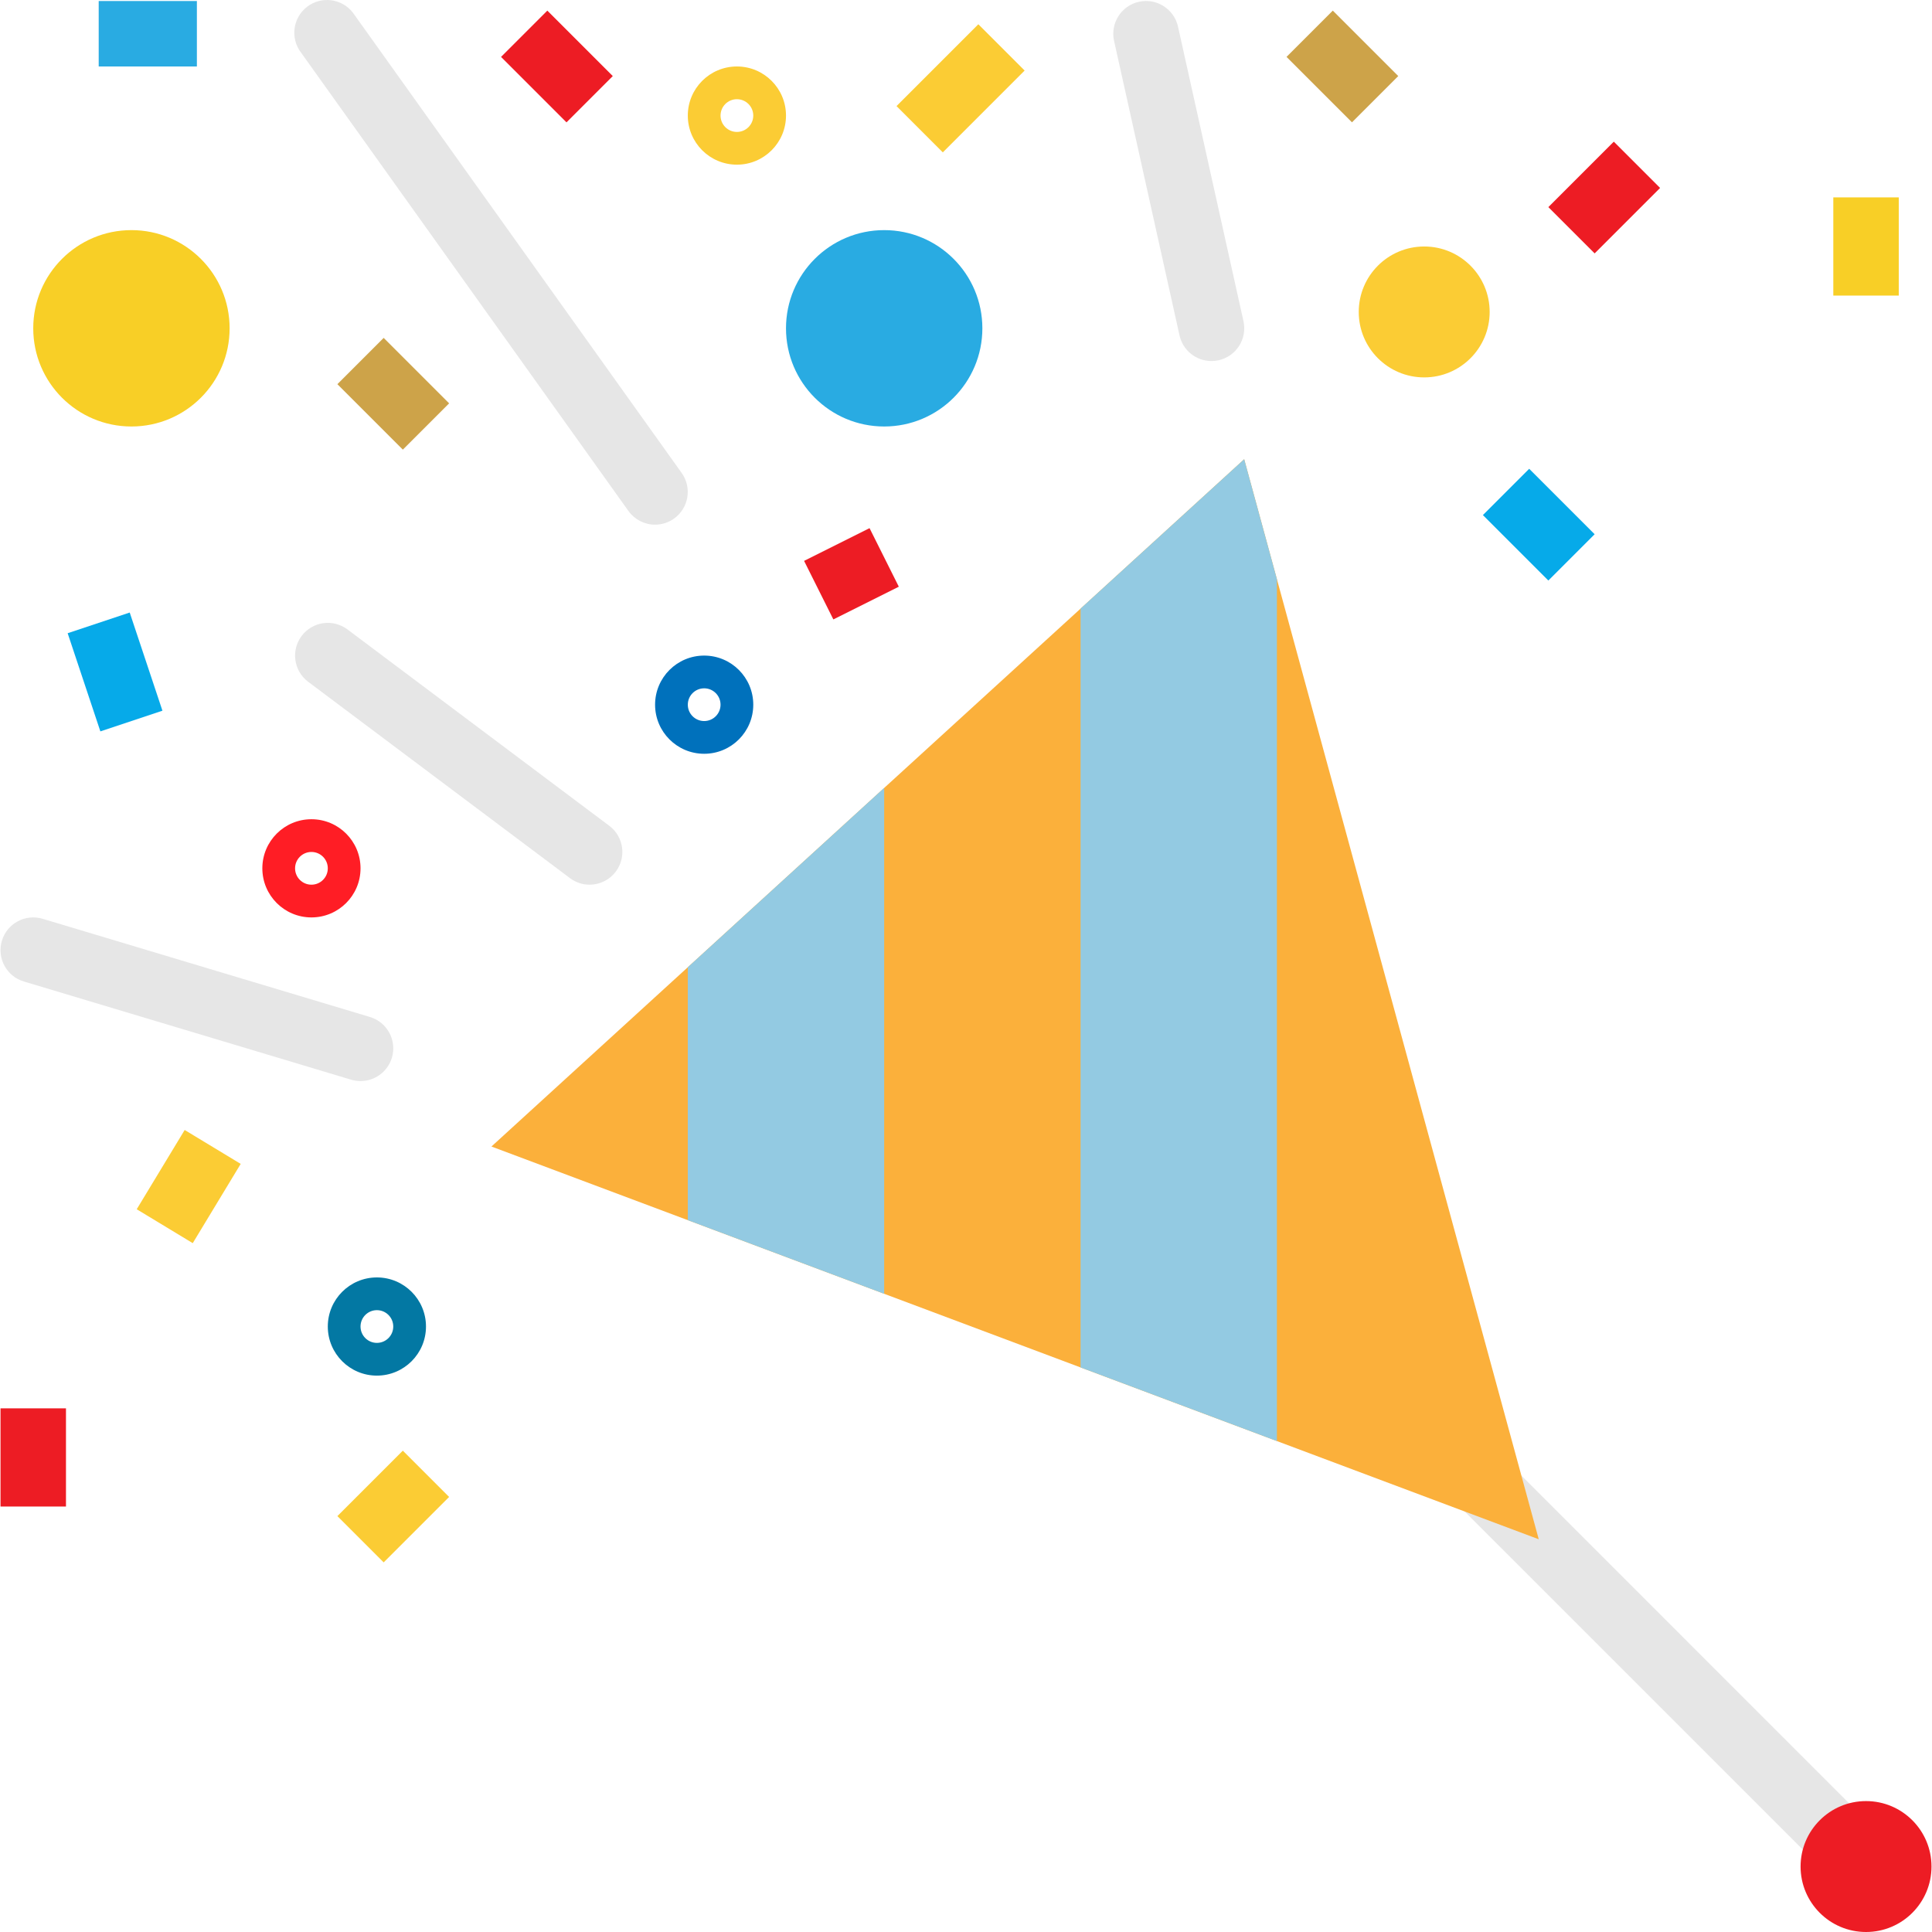 <?xml version="1.0" encoding="iso-8859-1"?>
<!-- Generator: Adobe Illustrator 19.0.0, SVG Export Plug-In . SVG Version: 6.00 Build 0)  -->
<svg version="1.1" id="Capa_1" xmlns="http://www.w3.org/2000/svg" xmlns:xlink="http://www.w3.org/1999/xlink" x="0px" y="0px"
	 viewBox="0 0 472.25 472.25" style="enable-background:new 0 0 472.25 472.25;" xml:space="preserve">
<path style="fill:#E6E6E6;" d="M456.126,464.25c-2.122,0-4.156-0.844-5.656-2.344L344.806,356.25
	c-3.128-3.126-3.13-8.196-0.004-11.324s8.196-3.13,11.324-0.004l0,0l105.656,105.672c3.124,3.125,3.123,8.19-0.002,11.314
	C460.281,463.407,458.247,464.249,456.126,464.25z"/>
<path style="fill:#FBB03B;" d="M120.126,280.25l184-168l72,264L120.126,280.25z"/>
<circle style="fill:#ED1C24;" cx="456.126" cy="456.25" r="16"/>
<g>
	<path style="fill:#93CAE2;" d="M168.126,236.426v61.824l48,18V192.594L168.126,236.426z"/>
	<path style="fill:#93CAE2;" d="M304.126,112.25l-40,36.52v185.48l48,18V141.586L304.126,112.25z"/>
</g>
<circle style="fill:#F8CF26;" cx="32.126" cy="80.25" r="24"/>
<circle style="fill:#29ABE2;" cx="216.126" cy="80.25" r="24"/>
<g>
	<path style="fill:#E6E6E6;" d="M296.126,88.25c-3.749-0.001-6.995-2.604-7.808-6.264l-16-72c-0.959-4.317,1.763-8.593,6.08-9.552
		s8.593,1.763,9.552,6.08l16,72c0.957,4.313-1.763,8.586-6.077,9.543c-0.001,0-0.002,0-0.003,0.001
		C297.298,88.185,296.713,88.249,296.126,88.25z"/>
	<path style="fill:#E6E6E6;" d="M88.126,264.25c-0.778,0.002-1.551-0.112-2.296-0.336l-80-24c-4.233-1.268-6.636-5.727-5.368-9.96
		s5.727-6.636,9.96-5.368l80,24c4.233,1.267,6.637,5.725,5.37,9.958C94.778,261.931,91.662,264.251,88.126,264.25z"/>
	<path style="fill:#E6E6E6;" d="M160.126,128.25c-2.585,0-5.01-1.248-6.512-3.352l-80-112c-2.705-3.494-2.065-8.518,1.428-11.223
		s8.518-2.065,11.223,1.428c0.125,0.162,0.244,0.328,0.357,0.499l80,112c2.567,3.596,1.733,8.592-1.863,11.159
		C163.407,127.726,161.788,128.247,160.126,128.25L160.126,128.25z"/>
	<path style="fill:#E6E6E6;" d="M144.126,216.25c-1.732,0.003-3.417-0.558-4.8-1.6l-64-48c-3.535-2.651-4.251-7.665-1.6-11.2
		c2.651-3.535,7.665-4.251,11.2-1.6l64,48c3.535,2.651,4.251,7.665,1.6,11.2C149.015,215.064,146.644,216.25,144.126,216.25
		L144.126,216.25z"/>
</g>
<path style="fill:#FBCC34;" d="M33.418,295.582l11.723-19.373l13.696,8.288L47.114,303.87L33.418,295.582z"/>
<path style="fill:#06AAE9;" d="M16.536,154.781l15.171-5.057l7.999,23.998l-15.171,5.057L16.536,154.781z"/>
<path style="fill:#CDA349;" d="M82.471,93.908l11.314-11.314l15.998,15.998l-11.314,11.314L82.471,93.908z"/>
<g>
	<path style="fill:#ED1C24;" d="M196.546,137.098l16-8l7.155,14.311l-16,8L196.546,137.098z"/>
	<path style="fill:#ED1C24;" d="M122.475,13.911l11.314-11.314l15.998,15.998l-11.314,11.314L122.475,13.911z"/>
</g>
<path style="fill:#29ABE2;" d="M24.126,0.25h24v16h-24V0.25z"/>
<path style="fill:#FBCC34;" d="M219.14,25.932l20.003-20.003l11.314,11.314l-20.003,20.003L219.14,25.932z"/>
<g>
	<path style="fill:#ED1C24;" d="M378.474,50.626l15.998-15.998l11.314,11.314L389.788,61.94L378.474,50.626z"/>
	<path style="fill:#ED1C24;" d="M0.126,344.25h16v24h-16V344.25z"/>
</g>
<path style="fill:#CDA349;" d="M314.472,13.906l11.314-11.314l15.998,15.998L330.47,29.903L314.472,13.906z"/>
<path style="fill:#06AAE9;" d="M362.474,125.905l11.314-11.314l15.998,15.998l-11.314,11.314L362.474,125.905z"/>
<path style="fill:#FBCC34;" d="M82.469,370.59l15.998-15.998l11.314,11.314l-15.998,15.998L82.469,370.59z"/>
<path style="fill:#F8CF26;" d="M448.126,48.25h16v24h-16V48.25z"/>
<g>
	<path style="fill:#FF1D25;" d="M76.126,224.25c-6.627,0-12-5.373-12-12s5.373-12,12-12s12,5.373,12,12S82.754,224.25,76.126,224.25
		z M76.126,208.25c-2.209,0-4,1.791-4,4s1.791,4,4,4s4-1.791,4-4S78.335,208.25,76.126,208.25z"/>
	<path style="fill:#FF1D25;" d="M348.126,88.25c-6.627,0-12-5.373-12-12s5.373-12,12-12s12,5.373,12,12S354.754,88.25,348.126,88.25
		z M348.126,72.25c-2.209,0-4,1.791-4,4s1.791,4,4,4s4-1.791,4-4S350.335,72.25,348.126,72.25z"/>
</g>
<g>
	<path style="fill:#FBCC34;" d="M348.126,92.25c-8.837,0-16-7.163-16-16s7.163-16,16-16s16,7.163,16,16S356.963,92.25,348.126,92.25
		z M340.126,76.25c0,4.418,3.582,8,8,8s8-3.582,8-8c0,4.418-3.582,8-8,8S340.126,80.668,340.126,76.25z M348.126,72.25v4V72.25z"/>
	<path style="fill:#FBCC34;" d="M180.126,40.25c-6.627,0-12-5.373-12-12s5.373-12,12-12s12,5.373,12,12S186.754,40.25,180.126,40.25
		z M180.126,24.25c-2.209,0-4,1.791-4,4s1.791,4,4,4s4-1.791,4-4S182.335,24.25,180.126,24.25z"/>
</g>
<path style="fill:#0378A3;" d="M92.126,336.25c-6.627,0-12-5.373-12-12s5.373-12,12-12s12,5.373,12,12S98.754,336.25,92.126,336.25z
	 M92.126,320.25c-2.209,0-4,1.791-4,4s1.791,4,4,4s4-1.791,4-4S94.335,320.25,92.126,320.25z"/>
<path style="fill:#0071BC;" d="M172.126,184.25c-6.627,0-12-5.373-12-12s5.373-12,12-12s12,5.373,12,12
	S178.754,184.25,172.126,184.25z M172.126,168.25c-2.209,0-4,1.791-4,4s1.791,4,4,4s4-1.791,4-4S174.335,168.25,172.126,168.25z"/>
<g>
</g>
<g>
</g>
<g>
</g>
<g>
</g>
<g>
</g>
<g>
</g>
<g>
</g>
<g>
</g>
<g>
</g>
<g>
</g>
<g>
</g>
<g>
</g>
<g>
</g>
<g>
</g>
<g>
</g>
</svg>

